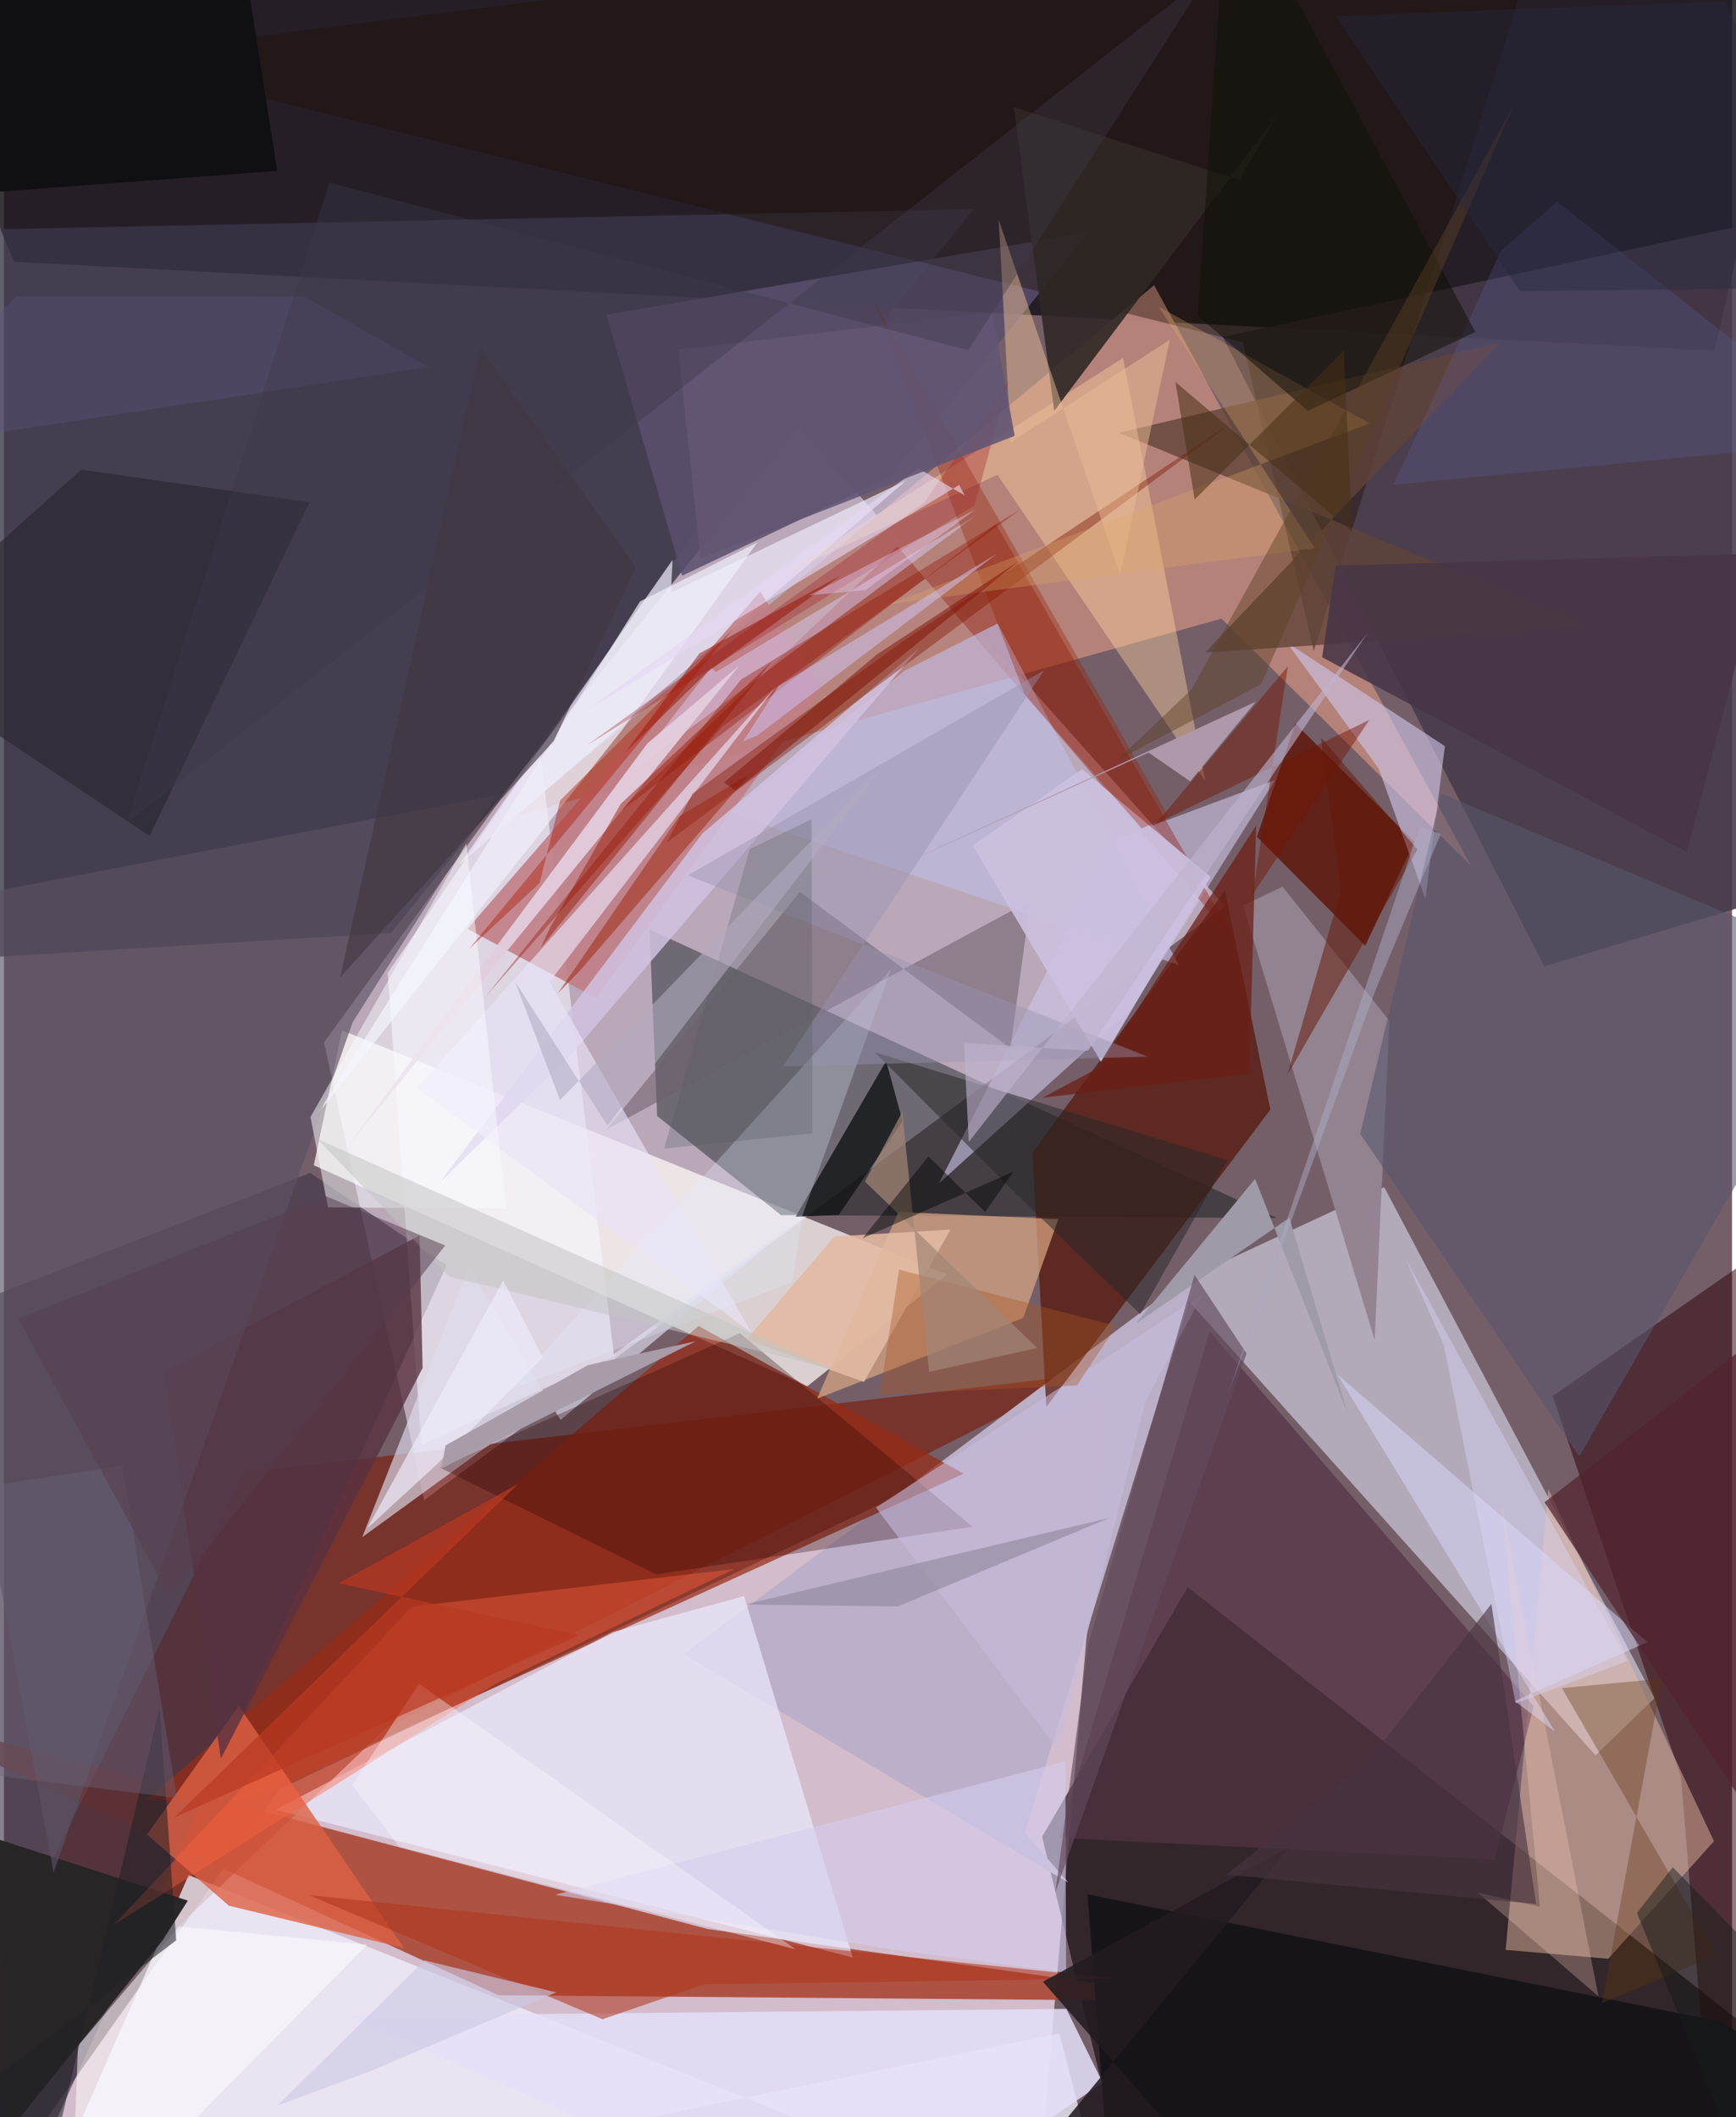 <svg xmlns="http://www.w3.org/2000/svg" width="228" height="278" viewBox="0 0 836 1024"><path fill="#745f69" d="M0 0h836v1024H0z"/><path fill="#ebd3e3" fill-opacity=".8" d="M498.136 1086l35.706-410.645-400.42 189.952L-22.637 1086z"/><path fill="#c6b5c7" fill-opacity=".847" d="M377.16 198.437L154.835 504.182l48.463 221.408 387.35-287.31z"/><path fill="#18131a" fill-opacity=".851" d="M4.945 126.653l822.578 42.993 48.315-209.161-931.027 23.678z"/><path fill="#080003" fill-opacity=".604" d="M502.21 888.372L549.976 1086 898 1023.485 572.684 767.663z"/><path fill="#a94431" fill-opacity=".875" d="M340.374 932.978l250.774 34.989-351.878-2.938L-62 826.415z"/><path fill="#39364a" fill-opacity=".792" d="M187.308 451.212l-234.779 14.249L-62 112.06l531.068-10.906z"/><path fill="#d2cfe4" fill-opacity=".655" d="M667.74 574.22l-101.685 47.166 203.895 227.62 28.52-27.627z"/><path fill="#fffaf7" fill-opacity=".733" d="M456.224 616.448l-292.65-118.113-13.678 65.268 238.66 106.96z"/><path fill="#7a1400" fill-opacity=".576" d="M-62 1071.358L116.527 712.17l405.645-47.217-337.34 170.93z"/><path fill="#041010" fill-opacity=".412" d="M312.297 449.515l303.496 139.598-239.879-1.404-59.91-47.94z"/><path fill="#b7847b" fill-opacity=".965" d="M709.735 418.805L588.998 299.193l-342.144 95.783 309.559-257.043z"/><path fill="#463a4a" fill-opacity=".886" d="M589.604 162.951l155.544 304.441L898 421.435 864.224 104.07z"/><path fill="#403447" fill-opacity=".62" d="M148.177 567.27L-62 648.699-2.372 1086l216.515-474.015z"/><path fill="#f1f2ff" fill-opacity=".753" d="M537.285 1086L89.34 906.9l-78.43 178.633 499.663-101.965z"/><path fill="#bbafc8" fill-opacity=".992" d="M578.304 613.519l-84.448 272.746 21.026 24.287L329.016 800.13z"/><path fill="#531203" fill-opacity=".698" d="M504.27 680.459l108.389-143.785-21.993-105.926-93.142 126.688z"/><path fill="#30020c" fill-opacity=".529" d="M749.244 675.198l123.708-86.02L829.977 1086l-18.73-226.735z"/><path fill="#f8f4ff" fill-opacity=".584" d="M295.2 656.011L259.31 363.02l-73.654 107.574 16.256 228.229z"/><path fill="#e9bca4" fill-opacity=".475" d="M827.262 890.533L776.1 947.39l-49.618-4.312 20.64-222.85z"/><path fill="#5a4f6d" fill-opacity=".855" d="M428.553 230.658l96.354-118.35-233.464 39.899 36.638 126.263z"/><path fill="#972b16" fill-opacity=".714" d="M115.946 871.585l348.327-158.828-128.209-71.433L68.832 870.618z"/><path fill="#ebe9ff" fill-opacity=".694" d="M410.64 946.787l-279.028-71.541 163.032-85.912 63.431-17.389z"/><path fill="#ebe7f8" fill-opacity=".718" d="M436.66 232.26l-113.987 54.41.775-15.886L220.35 418.116z"/><path fill="#cec7ea" fill-opacity=".6" d="M545.058 488.569l69.862-111.295-77.956 28.943-84.633 166.108z"/><path fill="#553245" fill-opacity=".69" d="M740.044 825.314l-156.73-181.278-72.896 244.948 210.808 10.31z"/><path fill="#5d1407" fill-opacity=".808" d="M682.321 407.194l-57.578-57.203-18.61 54.714 52.426 52.747z"/><path fill="#c17e86" fill-opacity=".898" d="M286.44 482.719l-62.192-33.471 141.58-163.125 29.828 46.683z"/><path fill="#d7a683" fill-opacity=".725" d="M432.698 586.19l-39.313 90.29 99.754-39.091 16.96-47.726z"/><path fill="#dd6144" fill-opacity=".8" d="M193.471 942.195l-84.656-20.478-39.618-34.412 44.397-62.249z"/><path fill="#dedcec" fill-opacity=".655" d="M269.253 686.795L383.806 590.4 173.32 743.496l51.427-130.57z"/><path fill="#161418" d="M524.224 916.264l305.444 61.354L898 1016.653 536.996 1086z"/><path fill="#e5e0fa" fill-opacity=".843" d="M416.015 1086l-249.32-111.049 347.251-3.328 17.619 35.727z"/><path fill="#201104" fill-opacity=".4" d="M599.344 165.556L44.46 27.32l707.425-88.726-118.25 376.424z"/><path fill="#8d0e00" fill-opacity=".349" d="M432.306 264.234l-137.662 130.98L479.93 253.517l115.995 202.211z"/><path fill="#141517" fill-opacity=".824" d="M426.782 513.164L382.994 588.5l20.83-.844 30.898-45.412z"/><path fill="#270000" fill-opacity=".298" d="M315.524 761.452l-104.582-51.599L356 644.783l112.59 93.655z"/><path fill="#282526" fill-opacity=".984" d="M-42.03 1086L-62 870.425 88.944 919.27 76.86 938.318z"/><path fill="#6e616d" fill-opacity=".573" d="M496.573 435.582L291.458 546.31l93.6-114.895L486.909 507z"/><path fill="#cfc4e7" fill-opacity=".624" d="M697.094 360.906l-9.447 73.83-22.542-62.927-44.586-61.18z"/><path fill="#604338" fill-opacity=".792" d="M768.682 303.206l-187.625 12.391L723.7 165.686l-184.25 43.643z"/><path fill="#948491" fill-opacity=".988" d="M599.454 438.02l19.08-9.181 51.692 64.903-7.117 154.368z"/><path fill="#ffd5a2" fill-opacity=".408" d="M376.04 278.25L541.4 173.132l39.687 204.371-100.47-147.876z"/><path fill="#c1b9df" fill-opacity=".686" d="M568.294 466.713l-87.548-165.188-45.198 22.955-84.58 68.765z"/><path fill="#ff6240" fill-opacity=".4" d="M197.314 777.09L53.217 930.92 237.67 814.517l115.715-55.655z"/><path fill="#583141" fill-opacity=".78" d="M202.524 661.637l-1.469-64.073-123.762 65.702 27.625 187.353z"/><path fill="#d9dbfe" fill-opacity=".494" d="M730.884 822.742l19.55 14.836L645.108 664.82l149.964 129.405z"/><path fill="#2b2731" fill-opacity=".663" d="M-62 316.03l99.388-88.86 110.476 15.7-77.402 161.45z"/><path fill="#2f2824" fill-opacity=".89" d="M597.538 87.14l18.636-31.755-108.077 143.35-19.559-146.916z"/><path fill="#f0effc" fill-opacity=".706" d="M299.123 352.984l65.315-90.582-56.711 28.463-156.86 249.102z"/><path fill="#dad3fe" fill-opacity=".459" d="M470.525 249.128L301.263 375.096l40.83-52.112 2.407 2.024z"/><path fill="#5a5162" fill-opacity=".643" d="M168.67 494.507l69.339-109.84L-62 442.058l86.01 463.659z"/><path fill="#282928" fill-opacity=".525" d="M421.352 508.975l170.52 52.123-42.185 74.511-63.071-61.25z"/><path fill="#d1c2e0" fill-opacity=".851" d="M275.039 509.301L442.786 313.47l-104.89 89.676L210.862 571.89z"/><path fill="#e9e3f7" fill-opacity=".647" d="M263.919 474.955l109.358-142.654-173.483 194.024 161.729 118.103z"/><path fill="#e2ecff" fill-opacity=".29" d="M386.426 587.489l42.814-118.84L244.637 672.32l136.66-52.184z"/><path fill="#7f1800" fill-opacity=".412" d="M595.135 203.564l-159.397 106.07-102.57 74.167-12.533 23.675z"/><path fill="#626cb9" fill-opacity=".212" d="M672.166 234.491l51.913-112.943 27.316-24.065L898 213.193z"/><path fill="#d4ceef" fill-opacity=".588" d="M513.836 954.103l-84.484-11.296-162.663-26.378 246.79-64.545z"/><path fill="#c6bcdd" fill-opacity=".58" d="M552.046 678.107l-42.031 168.33-88.168-117.308 157.98-102.944z"/><path fill="#e2ccdc" fill-opacity=".953" d="M166.032 554.68L302.075 388.1l53.587-66.173-44.308 37.536z"/><path fill="#ae351c" fill-opacity=".557" d="M537.774 956.941l-390.378-40.372 142.168 60.049 49.169-16.852z"/><path fill="#58566d" fill-opacity=".584" d="M762.1 704.373L898 468.78l-202.708-85.037-39.158 164.643z"/><path fill="#e9bb94" fill-opacity=".502" d="M487.057 213.871l76.96-49.519-24.047 113.54-58.724-171.48z"/><path fill="#991901" fill-opacity=".471" d="M298.387 388.806l-34.062 59.537-4.726 10.257 111.888-138.552z"/><path fill="#6c1e15" fill-opacity=".741" d="M530.309 516.016l75.476-116.763-3.336 120.056-100.034 11.616z"/><path fill="#60340a" fill-opacity=".349" d="M773.054 968.906l55.436-23.376-74.813-129.062 48.429-4.562z"/><path fill="#fefdfd" fill-opacity=".525" d="M84.772 931.76L35.81 989.504 32.164 1086l143.567-145.453z"/><path fill="#100f13" fill-opacity=".965" d="M109.449-62L-62-23.46l7.261 120.045 186.925-13.917z"/><path fill="#f7faff" fill-opacity=".51" d="M156.762 583.935l-8.48-43.674 75.359-132.256 19.387 176.593z"/><path fill="#ccbfdf" fill-opacity=".941" d="M468.68 408.97l52.846-36.949 62.223 52.1-53.036 89.45z"/><path fill="#9f9ba9" fill-opacity=".988" d="M547.459 640.302l57.807-70.133 44.917 113.891L621.832 589z"/><path fill="#961f01" fill-opacity=".337" d="M550.4 400.684l12.943-5.864-142.059-248.45 72.488 189.5z"/><path fill="#9f2a14" fill-opacity=".549" d="M326.762 394.755l-58.9 85.82 10.83-11.19 82.158-95.02z"/><path fill="#221b21" fill-opacity=".867" d="M463.803 1086L622.01 893.302l-119.396 65.206L614.65 1086z"/><path fill="#a2272c" fill-opacity=".353" d="M469.535 244.365L282.077 360.417l163.235-117.491 40.607-58.254z"/><path fill="#dea966" fill-opacity=".302" d="M660.688 204.78l-233.041 87.54 206.508-27.196-75.61-116.845z"/><path fill="#751502" fill-opacity=".459" d="M660.545 348.19l-103.416 50.366 64.008-76.34-17.107 110.478z"/><path fill="#111006" fill-opacity=".518" d="M711.814 160.548l-80.99 38.221-53.298-46.075L592.108-62z"/><path fill="#473545" fill-opacity=".871" d="M644.24 273.625l-6.547 44.265 176.447 94.248 37.716-144.463z"/><path fill="#e3baa2" fill-opacity=".882" d="M401.731 598.047l-42.509 49.783 56.806 20.578 41.924-73.695z"/><path fill="#651809" fill-opacity=".518" d="M637.111 356.718l46.717 54.133-62.934 108.998 25.93-89.33z"/><path fill="#801005" fill-opacity=".51" d="M353.922 382.337l-5.54-3.916 74.028-61.952 68.523-45.044z"/><path fill="#9692b1" fill-opacity=".42" d="M503.167 324.232l-126.31 191.576 176.477-4.748-222.53-87.658z"/><path fill="#51242e" fill-opacity=".718" d="M852.542 643.446l-107.264 83.142 100.898 152.781L898 1086z"/><path fill="#901100" fill-opacity=".494" d="M300.687 363.82l39.62-38.788 64.394-46.668L336.515 316z"/><path fill="#bfb3cf" fill-opacity=".604" d="M659.573 306.276l-192.819 246.03-2.344-47.949 60.075 3.871z"/><path fill="#1f1f26" fill-opacity=".549" d="M75.283 826.004l8.04 112.46-92.988 70.615L13.323 1086z"/><path fill="#cfc7fc" fill-opacity=".498" d="M364.424 355.708l115.991-87.927-105.747 64.06-17.051 26.7z"/><path fill="#8d8698" fill-opacity=".584" d="M432.36 776.978l-73.824-.965 87.113-20.735 89.226-21.135z"/><path fill="#e5d8f4" fill-opacity=".612" d="M462.102 234.538l2.708 5.098-22.43-13.072-160.472 117.062z"/><path fill="#ac5524" fill-opacity=".376" d="M538.117 641.327l-19.01 28.77-95.435 4.392 9.381-60.42z"/><path fill="#5b3f23" fill-opacity=".443" d="M538.501 367.716l36.031-34.272 156.202-283.26-122.59 280.782z"/><path fill="#ccc9e5" fill-opacity=".635" d="M132.258 1018.435l44.703-16.58 90.23-38.224-63.721-15.452z"/><path fill="#624a5d" fill-opacity=".651" d="M575.96 616.623L524.616 795.07l-15.94 119.963 92.464-260.39z"/><path fill="#a38576" fill-opacity=".714" d="M447.538 663.504l52.334-11.5-83.37-80.518 18.07-33.687z"/><path fill="#fdd2c0" fill-opacity=".278" d="M712.873 915.266l30.216 7.072-18.594-194.85 46.884 238.09z"/><path fill="#6c657b" fill-opacity=".4" d="M57.148 708.85L-62 727.1v124.432l145.72 18.146z"/><path fill="#473016" fill-opacity=".537" d="M652.234 257.252l-85.513-72.513 9.307 56.864 72.102-71.944z"/><path fill="#fbf7ff" fill-opacity=".376" d="M168.47 863.341l22.792 29.888L383.1 942.88 200.806 814.404z"/><path fill="#625674" fill-opacity=".886" d="M326.228 169.142l151.866-18.02 10.86 59.675-151.928 59.268z"/><path fill="#abaac2" fill-opacity=".494" d="M592.846 672.397l92.079-272.54 10.128 3.556-31.3 74.92z"/><path fill="#c3c4c2" fill-opacity=".525" d="M151.565 550.842l251.006 112.171-21.292-5.727-165.897-39.802z"/><path fill="#ad99a9" fill-opacity=".992" d="M605.59 339.412l-183.82 84.543 131.978-59.959 20.122 13.907z"/><path fill="#ae1701" fill-opacity=".412" d="M269.088 387.098l83.71-82.903L224.991 458.97l34.143-31.85z"/><path fill="#5c5581" fill-opacity=".384" d="M5.785 143.29l139.387.117 60.342 34.127L-62 218.18z"/><path fill="#931601" fill-opacity=".384" d="M356.627 328.655L232.786 482.268l114.75-130.846 144.495-105.233z"/><path fill="#eeecfb" fill-opacity=".675" d="M175.717 739.252L241.5 619.345l19.154 37.157-50.965 51.51z"/><path fill="#3d384a" fill-opacity=".396" d="M157.414 88.367L466.52 169.41 583.08-12.627 59.235 398.35z"/><path fill="#483441" fill-opacity=".624" d="M591.412 906.728l68.691-55.305 59.48-75.666 21.615 145.137z"/><path fill="#403740" fill-opacity=".627" d="M162.655 472.685l103.391-114.353 39.756-83.94-75.24-105.898z"/><path fill="#151a19" fill-opacity=".463" d="M807.31 903.111l34.345 35.068L855.796 1086l-65.814-160.784z"/><path fill="#a99ca9" d="M211.53 710.295l123.18-61.621-52.332 11.636-68.72 38.783z"/><path fill="#535f62" fill-opacity=".282" d="M360.792 410.673l29.88-14.437.498 151.876-71.79 7.419z"/><path fill="#dcd5f9" fill-opacity=".412" d="M678.184 609.069L785.58 803.297l-54.233 20.6-34.781-173.37z"/><path fill="#010601" fill-opacity=".447" d="M474.68 586.206l-27.476-26.897-31.829 39.589 72.933-32.203z"/><path fill="#e9cefb" fill-opacity=".404" d="M417.005 285.409l3.706-2.931 49.588-36.216-80.696 41.65z"/><path fill="#26283f" fill-opacity=".431" d="M898 139.023L832.576.7 644.33 7.784l88.99 133.029z"/><path fill="#573e4e" fill-opacity=".522" d="M80.095 772.182l133.38-169.792-57.565-23.757L7.006 637.78z"/><path fill="#b3abc1" fill-opacity=".58" d="M269.001 532.115l155.776-160.83L291.95 544.409l-44.769-69.78z"/><path fill="#ba3921" fill-opacity=".698" d="M278.434 790.859l-196.05 88.192 166.358-161.31-86.852 48.038z"/></svg>